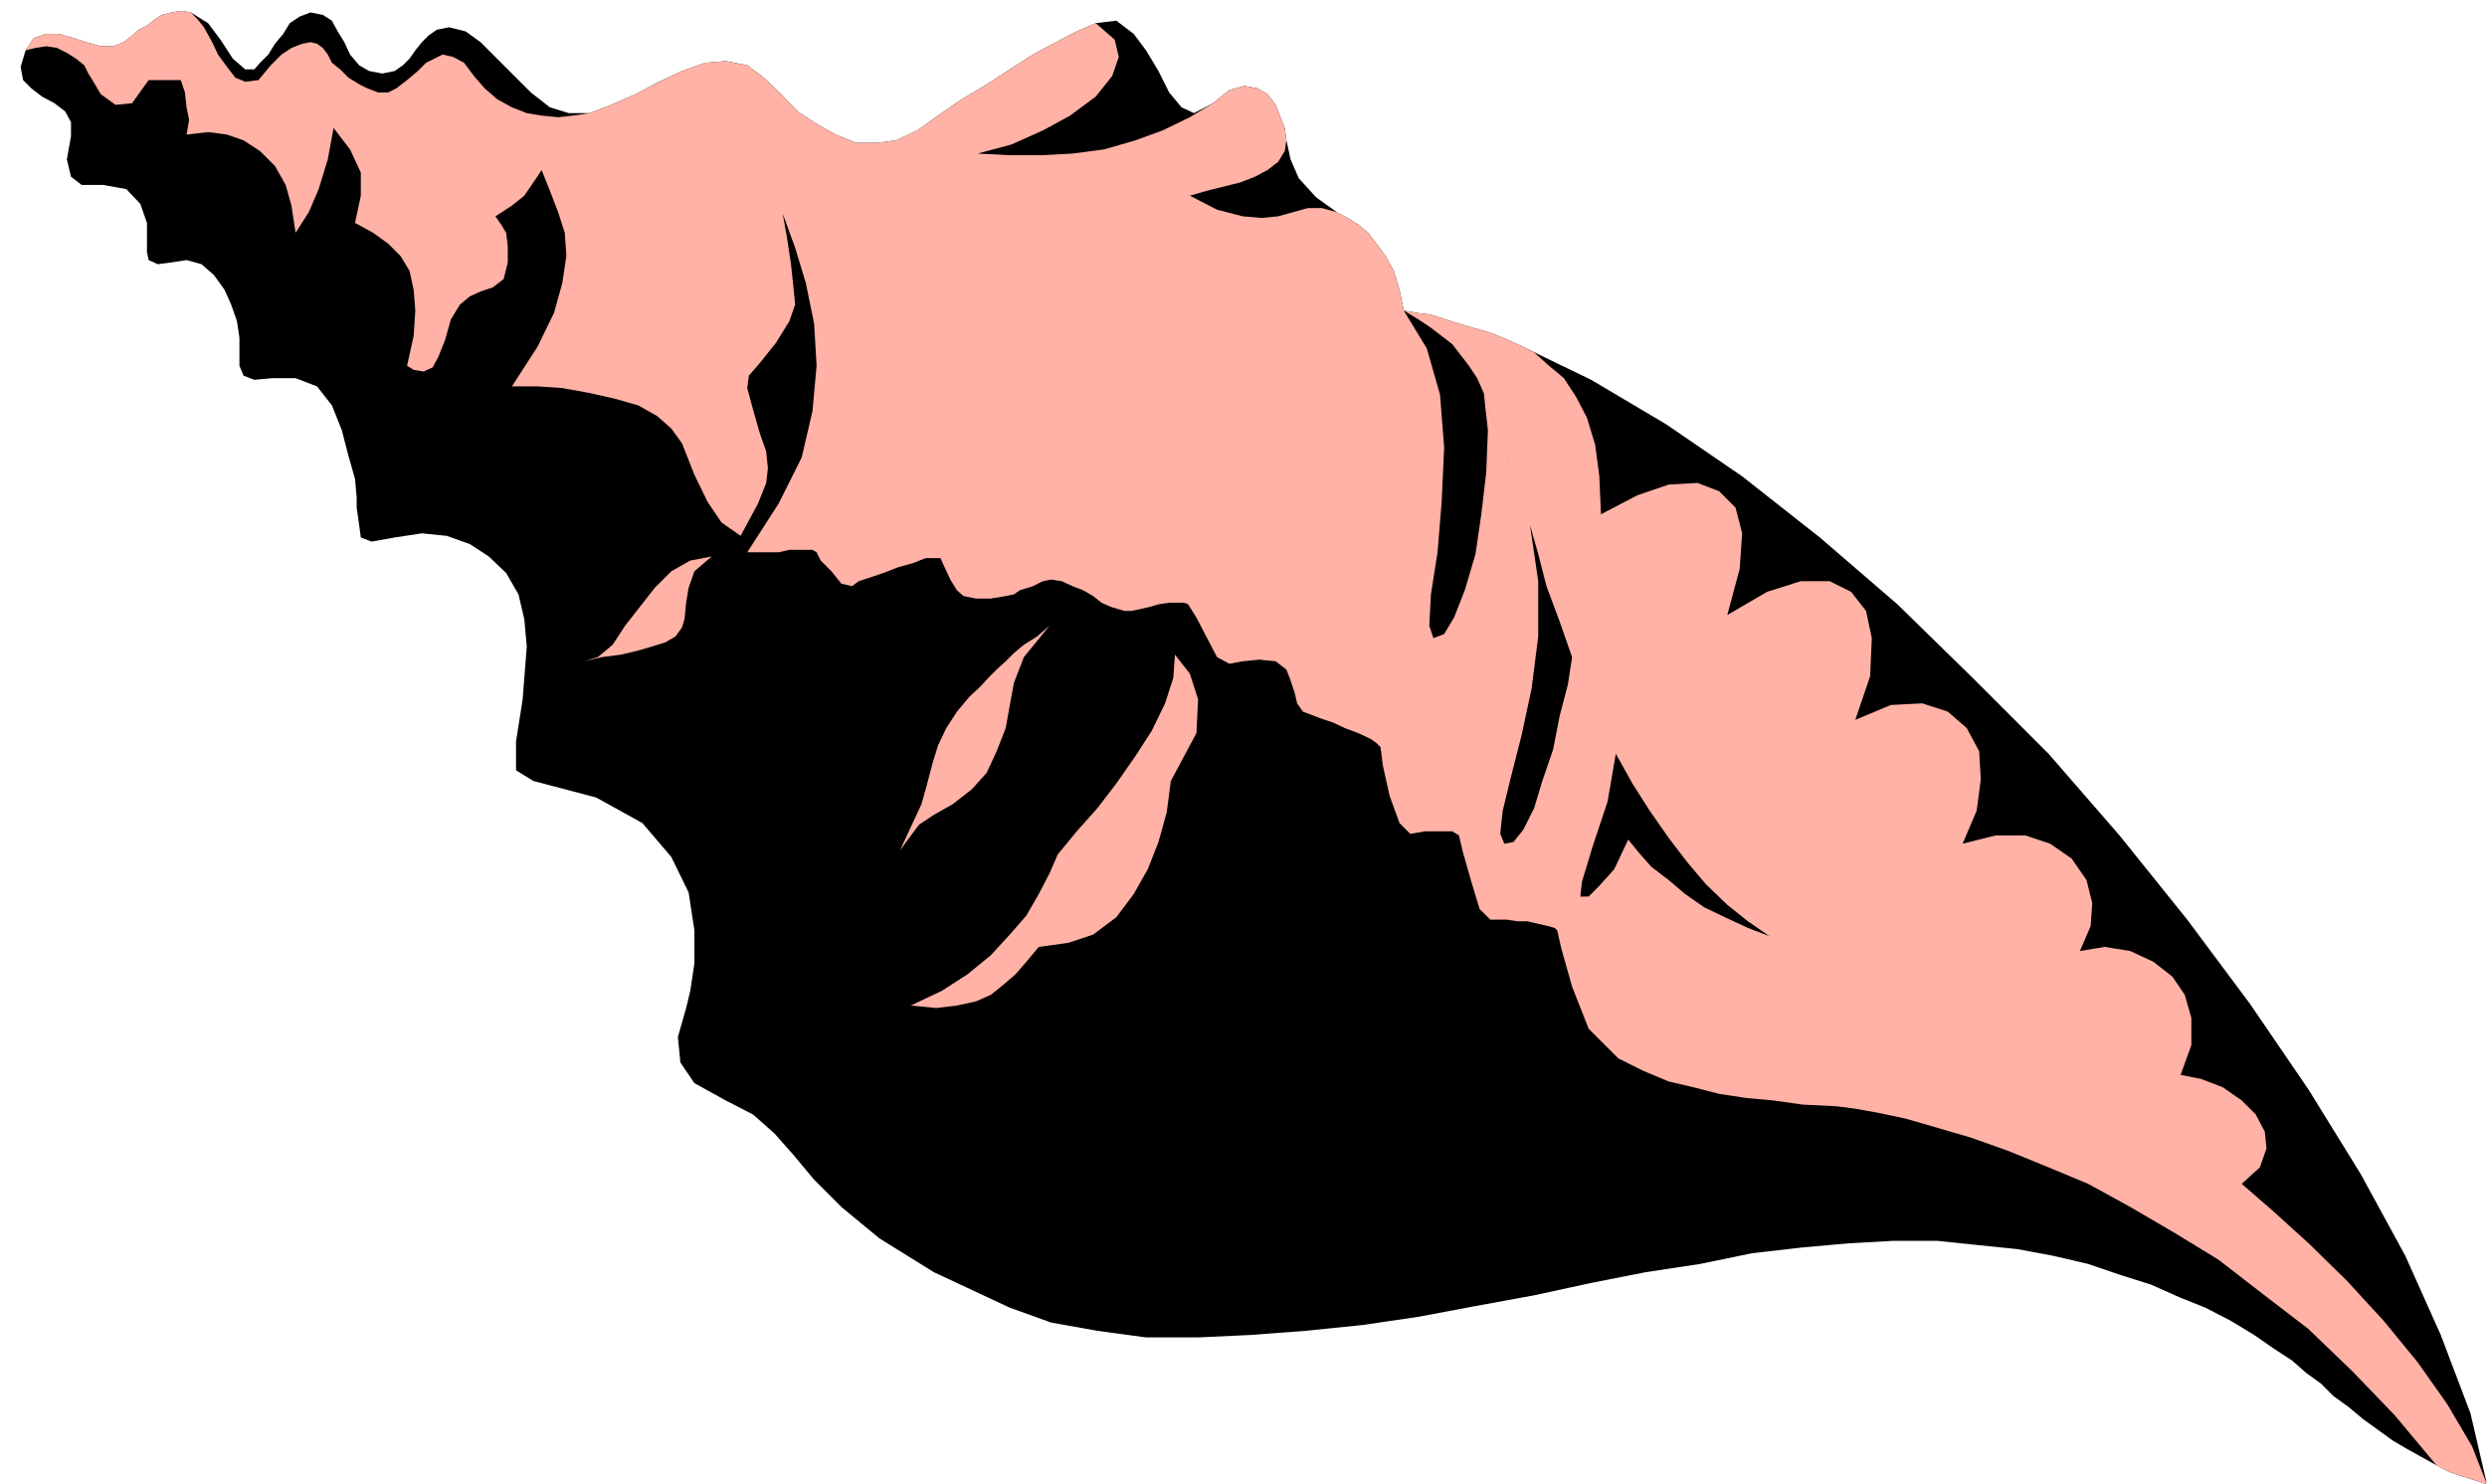 <?xml version="1.0" encoding="UTF-8" standalone="no"?>
<svg
   xmlns:ooo="http://xml.openoffice.org/svg/export"
   xmlns:dc="http://purl.org/dc/elements/1.1/"
   xmlns:cc="http://creativecommons.org/ns#"
   xmlns:rdf="http://www.w3.org/1999/02/22-rdf-syntax-ns#"
   xmlns:svg="http://www.w3.org/2000/svg"
   xmlns="http://www.w3.org/2000/svg"
   xmlns:sodipodi="http://sodipodi.sourceforge.net/DTD/sodipodi-0.dtd"
   xmlns:inkscape="http://www.inkscape.org/namespaces/inkscape"
   version="1.2"
   width="30.12mm"
   height="17.98mm"
   viewBox="0 0 3012 1798"
   preserveAspectRatio="xMidYMid"
   xml:space="preserve"
   id="svg81"
   sodipodi:docname="conch.svg"
   style="fill-rule:evenodd;stroke-width:28.222;stroke-linejoin:round"
   inkscape:version="0.92.5 (2060ec1f9f, 2020-04-08)"><sodipodi:namedview
   pagecolor="#ffffff"
   bordercolor="#666666"
   borderopacity="1"
   objecttolerance="10"
   gridtolerance="10"
   guidetolerance="10"
   inkscape:pageopacity="0"
   inkscape:pageshadow="2"
   inkscape:window-width="664"
   inkscape:window-height="487"
   id="namedview83"
   showgrid="false"
   inkscape:zoom="0.2102413"
   inkscape:cx="56.919686"
   inkscape:cy="33.977951"
   inkscape:window-x="0"
   inkscape:window-y="0"
   inkscape:window-maximized="0"
   inkscape:current-layer="svg81" />
 <defs
   class="ClipPathGroup"
   id="defs8">
  <clipPath
   id="presentation_clip_path"
   clipPathUnits="userSpaceOnUse">
   <rect
   x="0"
   y="0"
   width="21000"
   height="29700"
   id="rect2" />
  </clipPath>
  <clipPath
   id="presentation_clip_path_shrink"
   clipPathUnits="userSpaceOnUse">
   <rect
   x="21"
   y="29"
   width="20958"
   height="29641"
   id="rect5" />
  </clipPath>
 </defs>
 <defs
   class="TextShapeIndex"
   id="defs12">
  <g
   ooo:slide="id1"
   ooo:id-list="id3"
   id="g10" />
 </defs>
 <defs
   class="EmbeddedBulletChars"
   id="defs44">
  <g
   id="bullet-char-template-57356"
   transform="matrix(4.8828125e-4,0,0,-4.8828125e-4,0,0)">
   <path
   d="M 580,1141 1163,571 580,0 -4,571 Z"
   id="path14"
   inkscape:connector-curvature="0" />
  </g>
  <g
   id="bullet-char-template-57354"
   transform="matrix(4.8828125e-4,0,0,-4.8828125e-4,0,0)">
   <path
   d="M 8,1128 H 1137 V 0 H 8 Z"
   id="path17"
   inkscape:connector-curvature="0" />
  </g>
  <g
   id="bullet-char-template-10146"
   transform="matrix(4.8828125e-4,0,0,-4.8828125e-4,0,0)">
   <path
   d="M 174,0 602,739 174,1481 1456,739 Z M 1358,739 309,1346 659,739 Z"
   id="path20"
   inkscape:connector-curvature="0" />
  </g>
  <g
   id="bullet-char-template-10132"
   transform="matrix(4.8828125e-4,0,0,-4.8828125e-4,0,0)">
   <path
   d="M 2015,739 1276,0 H 717 l 543,543 H 174 v 393 h 1086 l -543,545 h 557 z"
   id="path23"
   inkscape:connector-curvature="0" />
  </g>
  <g
   id="bullet-char-template-10007"
   transform="matrix(4.8828125e-4,0,0,-4.8828125e-4,0,0)">
   <path
   d="m 0,-2 c -7,16 -16,29 -25,39 l 381,530 c -94,256 -141,385 -141,387 0,25 13,38 40,38 9,0 21,-2 34,-5 21,4 42,12 65,25 l 27,-13 111,-251 280,301 64,-25 24,25 c 21,-10 41,-24 62,-43 C 886,937 835,863 770,784 769,783 710,716 594,584 L 774,223 c 0,-27 -21,-55 -63,-84 l 16,-20 C 717,90 699,76 672,76 641,76 570,178 457,381 L 164,-76 c -22,-34 -53,-51 -92,-51 -42,0 -63,17 -64,51 -7,9 -10,24 -10,44 0,9 1,19 2,30 z"
   id="path26"
   inkscape:connector-curvature="0" />
  </g>
  <g
   id="bullet-char-template-10004"
   transform="matrix(4.8828125e-4,0,0,-4.8828125e-4,0,0)">
   <path
   d="M 285,-33 C 182,-33 111,30 74,156 52,228 41,333 41,471 c 0,78 14,145 41,201 34,71 87,106 158,106 53,0 88,-31 106,-94 l 23,-176 c 8,-64 28,-97 59,-98 l 735,706 c 11,11 33,17 66,17 42,0 63,-15 63,-46 V 965 c 0,-36 -10,-64 -30,-84 L 442,47 C 390,-6 338,-33 285,-33 Z"
   id="path29"
   inkscape:connector-curvature="0" />
  </g>
  <g
   id="bullet-char-template-9679"
   transform="matrix(4.8828125e-4,0,0,-4.8828125e-4,0,0)">
   <path
   d="M 813,0 C 632,0 489,54 383,161 276,268 223,411 223,592 c 0,181 53,324 160,431 106,107 249,161 430,161 179,0 323,-54 432,-161 108,-107 162,-251 162,-431 0,-180 -54,-324 -162,-431 C 1136,54 992,0 813,0 Z"
   id="path32"
   inkscape:connector-curvature="0" />
  </g>
  <g
   id="bullet-char-template-8226"
   transform="matrix(4.8828125e-4,0,0,-4.8828125e-4,0,0)">
   <path
   d="m 346,457 c -73,0 -137,26 -191,78 -54,51 -81,114 -81,188 0,73 27,136 81,188 54,52 118,78 191,78 73,0 134,-26 185,-79 51,-51 77,-114 77,-187 0,-75 -25,-137 -76,-188 -50,-52 -112,-78 -186,-78 z"
   id="path35"
   inkscape:connector-curvature="0" />
  </g>
  <g
   id="bullet-char-template-8211"
   transform="matrix(4.8828125e-4,0,0,-4.8828125e-4,0,0)">
   <path
   d="M -4,459 H 1135 V 606 H -4 Z"
   id="path38"
   inkscape:connector-curvature="0" />
  </g>
  <g
   id="bullet-char-template-61548"
   transform="matrix(4.8828125e-4,0,0,-4.8828125e-4,0,0)">
   <path
   d="m 173,740 c 0,163 58,303 173,419 116,115 255,173 419,173 163,0 302,-58 418,-173 116,-116 174,-256 174,-419 0,-163 -58,-303 -174,-418 C 1067,206 928,148 765,148 601,148 462,206 346,322 231,437 173,577 173,740 Z"
   id="path41"
   inkscape:connector-curvature="0" />
  </g>
 </defs>
 <g
   id="g49"
   transform="translate(-8994,-13951)">
  <g
   id="id2"
   class="Master_Slide">
   <g
   id="bg-id2"
   class="Background" />
   <g
   id="bo-id2"
   class="BackgroundObjects" />
  </g>
 </g>
 <g
   class="SlideGroup"
   id="g79"
   transform="translate(-8994,-13951)">
  <g
   id="g77">
   <g
   id="container-id1">
    <g
   id="id1"
   class="Slide"
   clip-path="url(#presentation_clip_path)">
     <g
   class="Page"
   id="g73">
      <g
   class="Graphic"
   id="g71">
       <g
   id="id3">
        <rect
   class="BoundingBox"
   x="8994"
   y="13951"
   width="3012"
   height="1798"
   id="rect51"
   style="fill:none;stroke:none" />
        <defs
   id="defs56">
         <clipPath
   id="clip_path_1"
   clipPathUnits="userSpaceOnUse">
          <path
   d="m 8994,13951 h 3011 v 1797 H 8994 Z"
   id="path53"
   inkscape:connector-curvature="0" />
         </clipPath>
        </defs>
        <g
   clip-path="url(#clip_path_1)"
   id="g68">
         <path
   d="m 9640,14897 76,20 56,31 35,41 21,43 7,46 v 40 l -5,33 -5,21 -10,35 3,31 17,25 38,21 33,17 26,23 23,26 25,30 33,33 46,38 66,41 92,43 50,18 56,10 59,8 h 63 l 64,-3 66,-5 69,-7 68,-10 69,-13 71,-13 69,-15 66,-13 66,-10 63,-13 61,-7 56,-5 54,-3 h 53 l 48,5 49,5 43,8 43,10 38,13 38,12 36,16 30,12 31,16 28,17 23,16 23,15 17,15 18,13 15,15 18,13 18,15 18,13 18,13 17,10 18,10 18,10 15,8 15,5 16,5 15,5 -20,-86 -36,-95 -43,-96 -54,-99 -63,-102 -71,-104 -76,-102 -82,-102 -86,-99 -92,-92 -91,-89 -94,-81 -94,-74 -92,-63 -91,-54 -89,-43 -18,-8 -18,-7 -18,-5 -17,-5 -16,-5 -18,-6 -17,-2 -16,-3 -5,-25 -7,-23 -10,-18 -11,-15 -10,-13 -12,-10 -13,-8 -13,-7 -25,-18 -21,-23 -10,-23 -5,-23 -2,-15 -6,-15 -5,-13 -10,-13 -12,-7 -16,-3 -18,5 -20,16 -23,12 -15,-7 -15,-18 -13,-26 -15,-25 -15,-20 -21,-16 -25,3 -23,10 -25,13 -28,15 -28,18 -31,20 -30,18 -26,18 -25,18 -26,12 -23,3 h -25 l -25,-10 -23,-13 -23,-15 -20,-21 -21,-20 -20,-15 -26,-5 -25,2 -28,10 -28,13 -28,15 -30,13 -26,10 h -25 l -23,-7 -23,-18 -20,-20 -21,-21 -20,-20 -18,-13 -20,-5 -15,3 -10,7 -8,8 -8,10 -7,10 -8,8 -10,7 -15,3 -16,-3 -12,-7 -11,-13 -7,-15 -8,-13 -7,-13 -11,-7 -15,-3 -13,5 -12,8 -8,13 -10,12 -8,13 -10,10 -7,8 h -11 l -15,-13 -15,-23 -15,-20 -21,-13 -12,-2 -11,2 -12,3 -8,5 -10,8 -10,5 -8,7 -10,8 -13,5 h -15 l -18,-5 -15,-5 -18,-5 h -15 l -15,5 -10,15 -6,20 3,16 10,10 13,10 15,8 13,10 7,13 v 17 l -5,28 5,21 13,10 h 26 l 28,5 17,18 8,23 v 20 15 l 2,10 11,5 15,-2 20,-3 18,5 15,13 13,18 8,18 7,20 3,20 v 16 18 l 5,12 13,5 22,-2 h 28 l 26,10 18,23 12,30 8,31 8,28 2,23 v 12 l 3,21 2,15 13,5 28,-5 33,-5 30,3 28,10 23,15 21,20 15,26 7,30 3,33 -5,64 -8,51 v 35 z"
   id="path58"
   inkscape:connector-curvature="0"
   style="fill:#000000;stroke:none" />
         <path
   d="m 10791,14427 5,45 -2,51 -6,51 -7,48 -13,44 -13,33 -12,20 -13,5 -5,-15 2,-38 8,-51 5,-61 3,-66 -5,-64 -16,-56 -28,-46 -5,-25 -7,-23 -10,-18 -11,-15 -10,-13 -12,-10 -13,-8 -13,-7 -18,-5 h -17 l -18,5 -18,5 -20,2 -23,-2 -31,-8 -33,-17 21,-6 20,-5 20,-5 18,-7 15,-8 13,-10 8,-13 2,-13 -2,-15 -6,-15 -5,-13 -10,-13 -12,-7 -16,-3 -18,5 -20,16 -28,17 -33,16 -33,12 -38,11 -38,5 -38,2 h -38 l -39,-2 41,-11 38,-17 33,-18 31,-23 20,-25 8,-23 -5,-21 -23,-20 -23,10 -25,13 -28,15 -28,18 -31,20 -30,18 -26,18 -25,18 -26,12 -23,3 h -25 l -25,-10 -23,-13 -23,-15 -20,-21 -21,-20 -20,-15 -26,-5 -25,2 -28,10 -28,13 -28,15 -30,13 -26,10 -20,3 -18,2 -20,-2 -18,-3 -18,-7 -18,-10 -15,-13 -13,-15 -12,-16 -13,-7 -13,-3 -10,5 -10,5 -10,10 -13,11 -13,10 -10,5 h -12 l -13,-5 -10,-5 -13,-8 -10,-10 -10,-8 -5,-10 -6,-8 -7,-5 -8,-2 -10,2 -13,5 -12,8 -13,13 -15,18 -16,2 -12,-5 -10,-13 -11,-15 -7,-15 -10,-18 -8,-10 -8,-8 -12,-2 -11,2 -12,3 -8,5 -10,8 -10,5 -8,7 -10,8 -13,5 h -15 l -18,-5 -15,-5 -18,-5 h -15 l -15,5 -10,15 12,-3 13,-2 13,2 12,6 11,7 10,8 5,10 5,8 10,17 18,13 20,-2 20,-28 h 39 l 5,15 2,18 3,15 -3,18 26,-3 23,3 20,7 20,13 18,18 13,23 7,25 5,33 16,-25 12,-28 11,-36 7,-38 20,26 13,28 v 28 l -7,33 22,12 18,13 15,15 11,18 5,23 2,25 -2,31 -8,36 8,5 12,2 11,-5 7,-13 8,-20 7,-25 11,-18 12,-10 13,-6 15,-5 13,-10 5,-20 v -20 l -2,-16 -6,-10 -7,-10 20,-13 15,-12 11,-16 10,-15 10,25 10,26 8,25 2,28 -5,33 -10,36 -20,41 -31,48 h 31 l 30,2 33,6 31,7 28,8 23,13 17,15 13,18 15,38 16,33 17,25 23,16 21,-39 10,-25 2,-18 -2,-20 -8,-23 -8,-28 -7,-26 2,-15 13,-15 20,-25 16,-26 7,-20 -2,-21 -3,-28 -5,-33 -5,-28 15,41 13,43 10,49 3,51 -5,55 -13,56 -28,56 -38,59 h 10 15 13 l 13,-3 h 12 11 5 l 5,3 5,10 13,13 12,15 13,3 8,-6 15,-5 15,-5 18,-7 18,-5 15,-6 h 13 5 l 5,11 7,15 8,13 8,7 15,3 h 18 l 18,-3 10,-2 7,-5 16,-5 12,-6 10,-2 13,2 13,6 13,5 12,7 10,8 11,5 10,3 7,2 h 8 l 10,-2 13,-3 10,-3 13,-2 h 10 8 l 5,2 10,16 13,25 12,23 15,8 16,-3 20,-2 20,2 13,10 5,13 5,15 3,13 7,10 8,3 13,5 15,5 15,7 16,6 15,7 7,5 5,5 3,23 8,36 12,33 13,13 18,-3 h 18 15 l 8,5 5,21 10,35 10,33 13,13 h 7 13 l 13,2 h 12 l 13,3 13,3 7,2 3,3 5,22 13,46 20,51 36,36 30,15 31,13 30,7 31,8 33,5 33,3 35,5 41,2 23,3 28,5 33,7 38,11 41,12 45,16 49,20 48,20 51,28 53,31 54,33 53,41 56,43 53,51 51,53 51,61 15,8 15,5 16,5 15,5 -18,-46 -30,-51 -36,-51 -41,-50 -45,-49 -46,-45 -43,-39 -38,-33 22,-20 8,-23 -2,-20 -11,-21 -17,-17 -23,-16 -26,-10 -25,-5 13,-36 v -33 l -8,-28 -15,-22 -23,-18 -28,-13 -31,-5 -30,5 13,-30 2,-28 -7,-28 -18,-26 -26,-18 -30,-10 h -36 l -40,10 17,-40 5,-38 -2,-34 -15,-28 -23,-20 -31,-10 -38,2 -43,18 18,-53 2,-46 -7,-33 -18,-23 -26,-13 h -35 l -41,13 -48,28 15,-56 3,-43 -8,-31 -20,-20 -26,-10 -35,2 -38,13 -44,23 -2,-46 -5,-38 -10,-33 -13,-25 -15,-23 -18,-15 -18,-16 -20,-10 -18,-8 -18,-7 -18,-5 -17,-5 -16,-5 -18,-6 -17,-2 -16,-3 18,11 15,10 13,10 13,10 10,13 10,13 10,15 8,18 56,160 10,35 10,39 16,43 15,43 53,117 20,36 21,33 23,33 23,30 22,26 26,25 25,20 26,18 -26,-10 -28,-13 -25,-12 -23,-16 -20,-17 -21,-16 -15,-17 -13,-16 -17,36 -18,20 -13,13 h -10 l 2,-18 13,-43 18,-54 10,-58 -53,-117 -5,33 -10,38 -8,41 -13,38 -10,33 -13,26 -12,15 -11,2 -5,-12 3,-28 10,-41 13,-51 12,-56 8,-63 v -67 l -10,-68 z"
   id="path60"
   inkscape:connector-curvature="0"
   style="fill:#ffb2a5;stroke:none" />
         <path
   d="m 10265,14709 -31,38 -12,31 -5,27 -5,28 -11,28 -12,26 -18,20 -23,18 -23,13 -18,12 -12,16 -11,15 13,-28 13,-28 7,-25 6,-23 7,-23 10,-21 13,-20 15,-18 13,-12 10,-11 10,-10 11,-10 10,-10 12,-10 16,-10 z"
   id="path62"
   inkscape:connector-curvature="0"
   style="fill:#ffb2a5;stroke:none" />
         <path
   d="m 10417,14744 18,23 10,31 -2,41 -31,58 -5,38 -10,36 -13,33 -17,30 -21,28 -28,21 -30,10 -36,5 -15,18 -13,15 -15,13 -15,12 -18,8 -23,5 -25,3 -31,-3 38,-18 31,-20 28,-23 23,-25 20,-23 15,-26 13,-25 10,-23 23,-28 25,-28 23,-30 23,-33 20,-31 16,-33 10,-31 z"
   id="path64"
   inkscape:connector-curvature="0"
   style="fill:#ffb2a5;stroke:none" />
         <path
   d="m 9856,14625 -26,5 -23,13 -20,20 -18,23 -18,23 -15,23 -18,15 -17,5 22,-5 23,-3 21,-5 17,-5 16,-5 12,-7 8,-11 3,-10 2,-20 3,-18 7,-20 z"
   id="path66"
   inkscape:connector-curvature="0"
   style="fill:#ffb2a5;stroke:none" />
        </g>
       </g>
      </g>
     </g>
    </g>
   </g>
  </g>
 </g>
</svg>